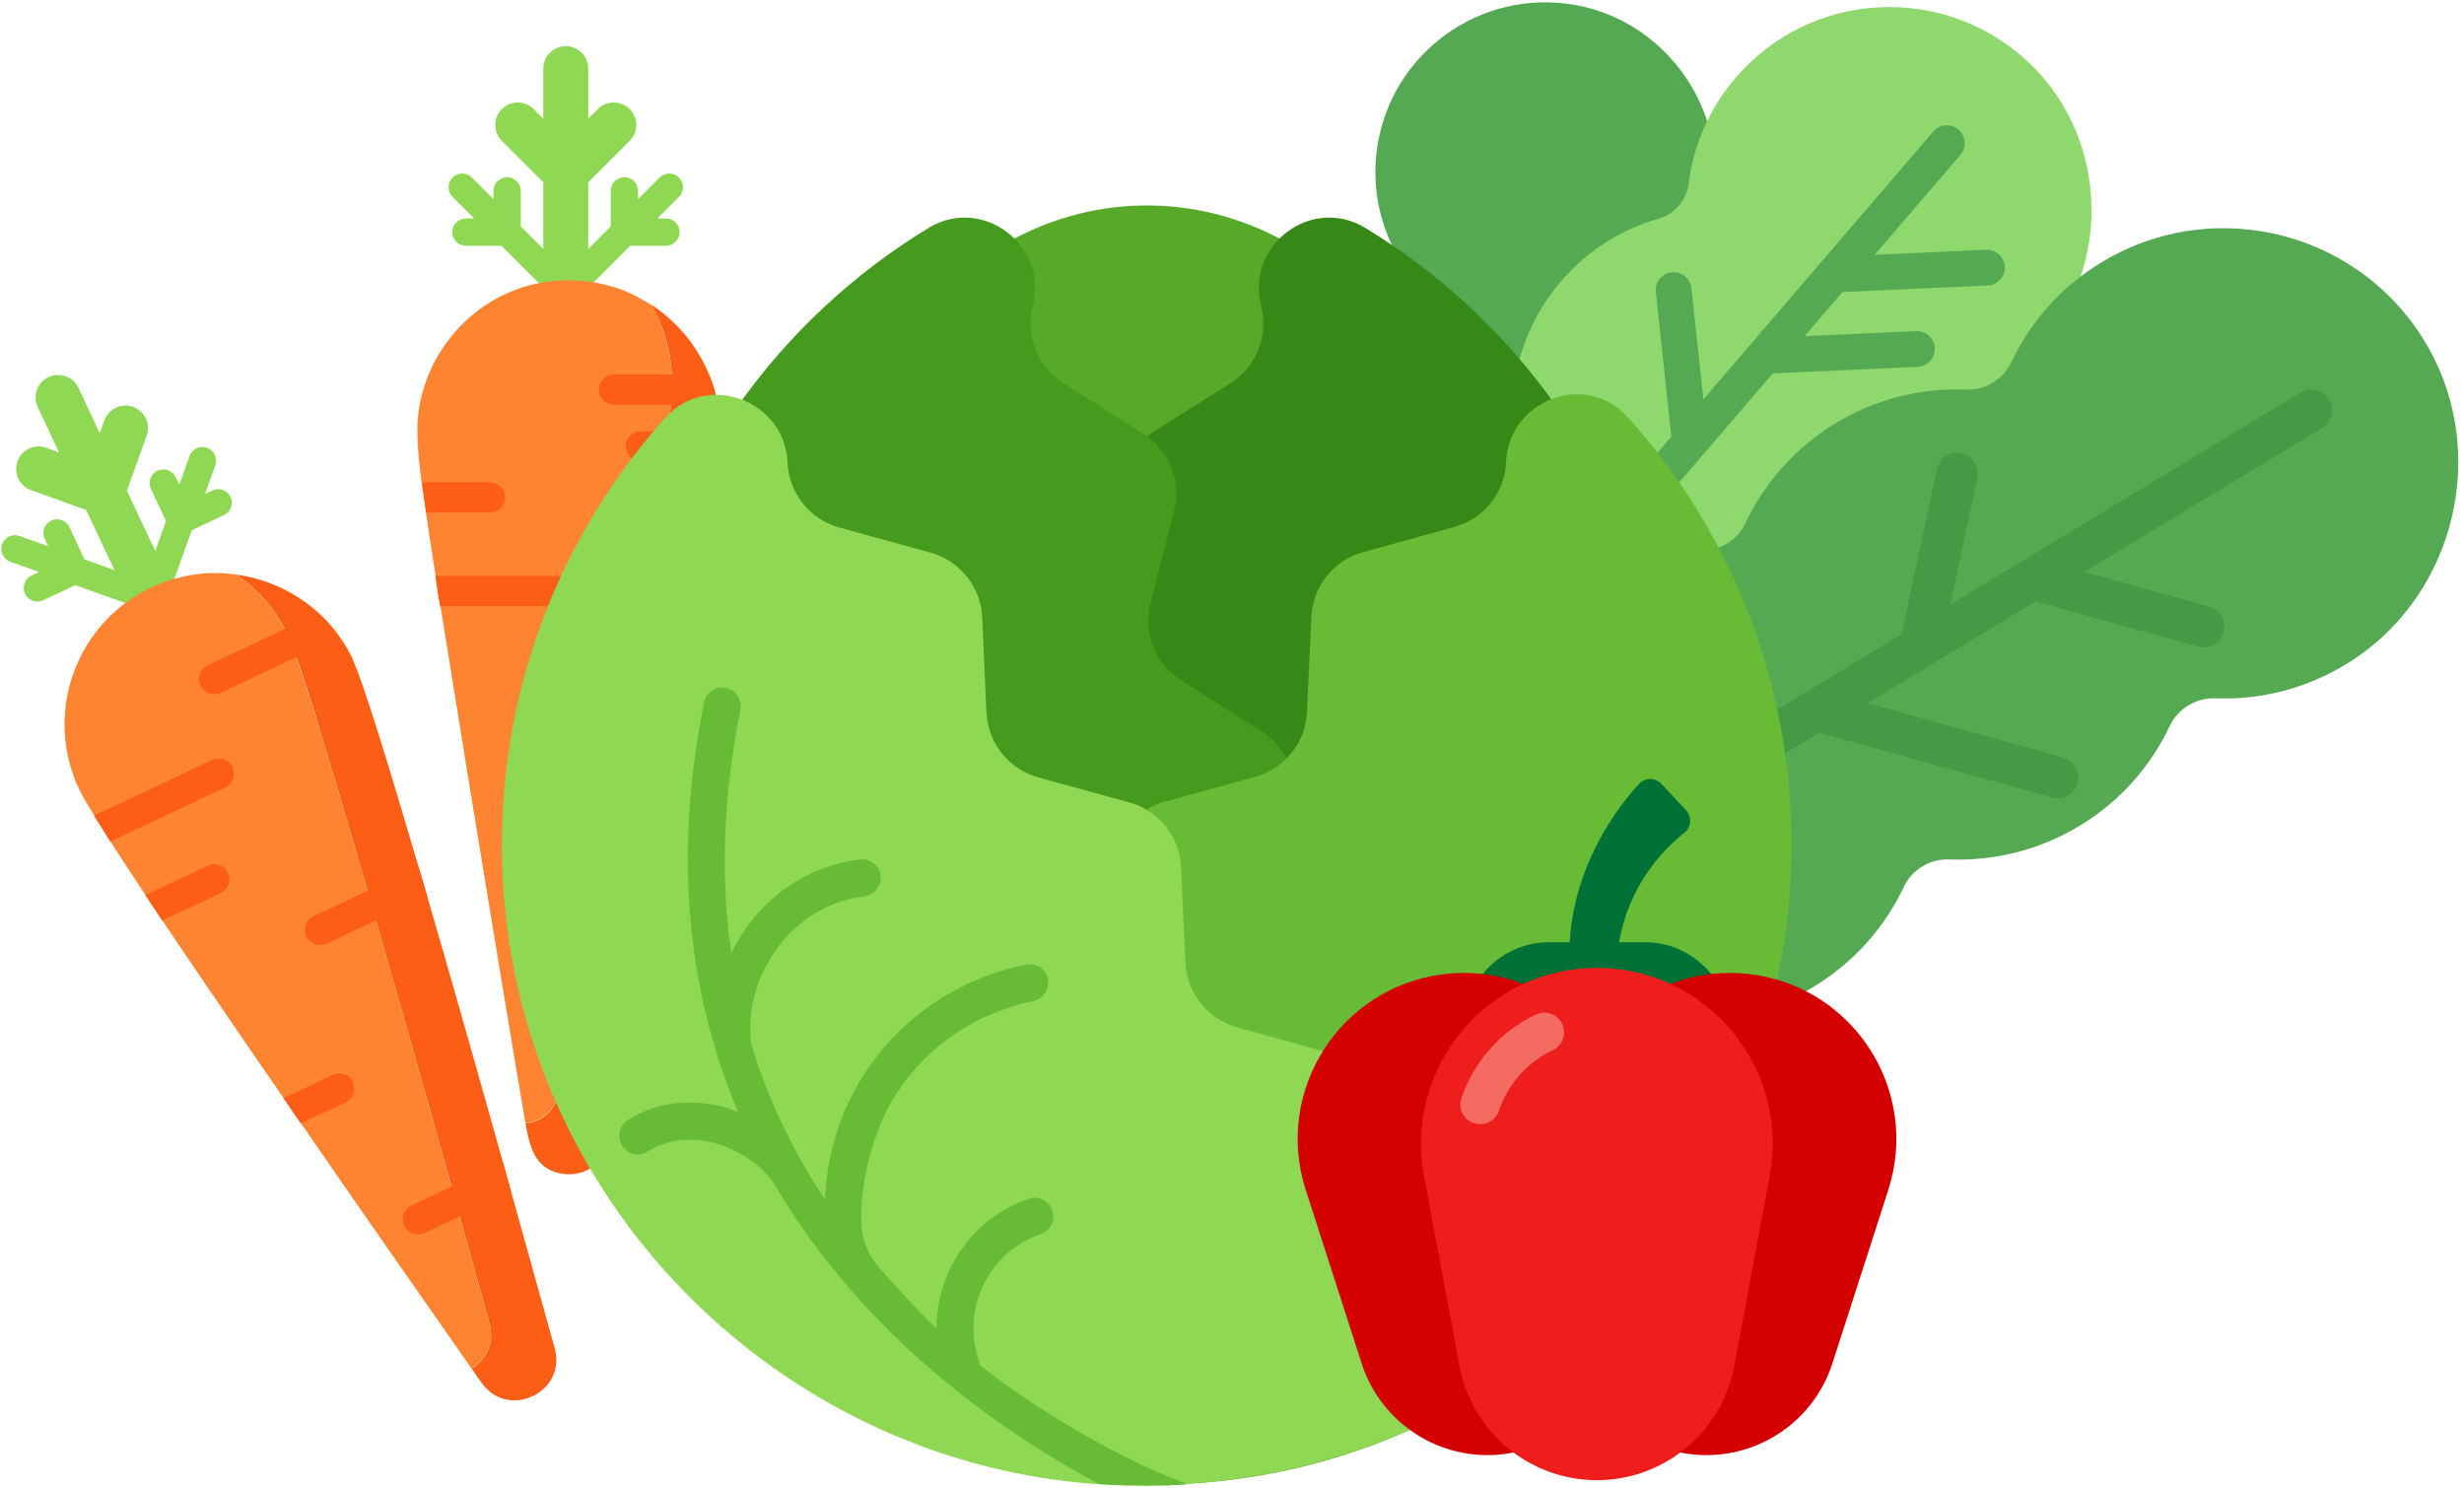 <svg width="351" height="212" viewBox="0 0 351 212" fill="none" xmlns="http://www.w3.org/2000/svg">
<path d="M238.344 40.467C241.565 36.797 243.738 32.134 244.243 26.853C245.442 14.457 236.659 2.884 224.394 0.712C210.817 -1.704 198.065 7.64 196.155 21.179C195.481 26.048 196.305 30.767 198.271 34.886C199.113 36.647 198.814 38.8 197.522 40.261C194.488 43.688 192.409 47.995 191.717 52.864C191.042 57.732 191.866 62.451 193.833 66.571C194.675 68.35 194.357 70.503 193.046 71.983C189.825 75.653 187.653 80.316 187.147 85.597C185.949 97.993 194.732 109.566 206.997 111.738C220.573 114.154 233.326 104.809 235.236 91.27C235.91 86.402 235.086 81.683 233.12 77.563C232.277 75.803 232.577 73.649 233.869 72.189C236.903 68.762 238.981 64.455 239.674 59.586C240.348 54.717 239.524 49.998 237.558 45.879C236.715 44.1 237.034 41.946 238.344 40.467Z" fill="#56A953"/>
<path d="M277.164 57.62C282.763 56.009 287.95 52.714 291.864 47.733C301.039 36.066 299.672 18.763 288.774 8.689C276.677 -2.472 257.857 -1.311 247.24 11.086C243.419 15.543 241.21 20.805 240.536 26.216C240.236 28.538 238.551 30.505 236.304 31.141C231.06 32.639 226.191 35.617 222.371 40.074C218.551 44.53 216.342 49.792 215.667 55.204C215.368 57.526 213.664 59.492 211.398 60.129C205.799 61.739 200.612 65.035 196.698 70.016C187.522 81.683 188.889 98.986 199.806 109.06C211.903 120.221 230.723 119.041 241.341 106.663C245.161 102.206 247.371 96.944 248.045 91.533C248.344 89.21 250.03 87.244 252.277 86.608C257.52 85.11 262.389 82.132 266.209 77.675C270.029 73.219 272.239 67.957 272.913 62.545C273.213 60.204 274.917 58.257 277.182 57.62H277.164Z" fill="#8FD86E"/>
<path d="M252.484 53.2L273.176 52.264C274.581 52.208 275.667 51.009 275.611 49.605C275.554 48.2 274.356 47.114 272.951 47.17L257.053 47.901L262.465 41.609L283.157 40.672C284.562 40.616 285.648 39.418 285.592 38.013C285.535 36.609 284.337 35.523 282.932 35.579L267.034 36.309L279.262 22.059C280.18 20.991 280.049 19.381 278.981 18.463C277.914 17.546 276.303 17.677 275.386 18.744L242.653 56.889L240.949 41.066C240.799 39.661 239.544 38.65 238.14 38.8C236.735 38.95 235.724 40.204 235.874 41.609L238.084 62.207L213.29 91.102L211.081 69.136C210.931 67.732 209.695 66.72 208.29 66.851C206.886 66.983 205.875 68.237 206.006 69.642L208.702 96.439L185.37 123.629C184.452 124.696 184.583 126.306 185.651 127.224C186.718 128.142 188.328 128.011 189.246 126.943L252.484 53.256V53.2Z" fill="#56A953"/>
<path d="M315.57 99.491C322.33 99.753 329.222 97.974 335.345 93.911C349.689 84.36 354.427 64.792 346.056 49.755C336.768 33.07 315.589 27.564 299.391 37.358C293.567 40.879 289.223 45.897 286.526 51.609C285.365 54.062 282.8 55.616 280.084 55.504C273.755 55.26 267.313 56.777 261.49 60.297C255.666 63.818 251.321 68.837 248.625 74.567C247.464 77.039 244.861 78.555 242.146 78.462C235.385 78.2 228.494 79.978 222.371 84.042C208.027 93.592 203.289 113.161 211.678 128.198C220.966 144.883 242.146 150.388 258.344 140.595C264.167 137.074 268.512 132.056 271.208 126.344C272.369 123.891 274.935 122.337 277.65 122.449C283.979 122.693 290.421 121.176 296.245 117.655C302.069 114.135 306.413 109.116 309.11 103.386C310.271 100.933 312.874 99.397 315.589 99.491H315.57Z" fill="#56A953"/>
<path d="M295.928 111.57C296.377 109.997 295.441 108.367 293.868 107.918L266.041 100.184L289.973 85.69L313.118 92.132C314.691 92.563 316.32 91.645 316.77 90.072C317.219 88.499 316.283 86.87 314.71 86.421L296.92 81.477L330.758 60.991C332.163 60.148 332.612 58.332 331.751 56.927C330.889 55.523 329.091 55.092 327.687 55.935L277.82 86.14L281.677 68.088C282.014 66.496 281.003 64.923 279.411 64.586C277.82 64.249 276.247 65.26 275.91 66.852L270.891 90.353L233.12 113.236L238.626 88.237C238.982 86.645 237.971 85.072 236.379 84.716C234.787 84.361 233.214 85.372 232.858 86.964L226.136 117.468L190.594 139.003C189.189 139.846 188.74 141.662 189.601 143.067C190.463 144.471 192.26 144.902 193.665 144.059L259.15 104.398L292.332 113.629C293.905 114.06 295.534 113.143 295.965 111.57H295.928Z" fill="#459B45"/>
<path d="M30.279 69.866L29.212 70.372L30.672 66.29C31.028 65.278 30.504 64.155 29.493 63.799C28.482 63.443 27.358 63.968 27.002 64.979L25.542 69.061L25.036 67.994C24.568 67.02 23.425 66.608 22.433 67.057C21.459 67.507 21.047 68.687 21.497 69.642L23.163 73.2L23.65 74.23L22.115 78.499L18.07 69.922L18.707 68.162L20.898 62.076C21.497 60.41 20.635 58.575 18.969 57.975C17.302 57.376 15.467 58.237 14.868 59.904L14.212 61.721L11.179 55.26C10.43 53.668 8.52 52.975 6.909 53.724C5.317 54.474 4.625 56.384 5.374 57.994L8.407 64.454L6.591 63.799C4.924 63.2 3.089 64.061 2.49 65.728C1.891 67.394 2.752 69.23 4.419 69.829L10.505 72.02L12.265 72.656L16.31 81.233L12.04 79.697L11.553 78.668L9.887 75.11C9.437 74.136 8.257 73.724 7.302 74.173C6.329 74.623 5.917 75.802 6.366 76.757L6.872 77.825L2.789 76.364C1.778 76.008 0.655 76.533 0.299 77.544C-0.057 78.555 0.467 79.679 1.479 80.034L5.561 81.495L4.494 82.001C3.52 82.45 3.108 83.63 3.557 84.585C4.007 85.559 5.186 85.971 6.141 85.521L9.699 83.855L10.729 83.368L18.669 86.214L19.062 87.019L16.384 94.491L20.055 95.802L21.422 92L27.414 104.697L33.219 101.963L27.227 89.266L31.028 90.633L32.339 86.963L24.867 84.285L24.474 83.48L27.32 75.54L28.351 75.053L31.908 73.387C32.882 72.937 33.294 71.758 32.845 70.803C32.377 69.829 31.216 69.417 30.242 69.866H30.279Z" fill="#8FD853"/>
<path d="M50.259 94.023C51.682 97.019 55.222 108.517 59.622 123.498C60.016 124.865 60.428 126.269 60.858 127.692C64.229 139.302 68.011 152.617 71.644 165.594C72.038 167.017 72.431 168.421 72.824 169.826C74.996 177.616 77.112 185.181 79.022 192.091C80.764 198.402 72.356 202.372 68.592 196.997C68.124 196.342 67.656 195.668 67.188 194.994C69.21 193.739 70.521 191.361 69.716 188.514C68.386 183.702 66.963 178.59 65.484 173.309C65.09 171.923 64.716 170.5 64.323 169.077C64.079 168.253 63.854 167.429 63.63 166.605C62.974 164.264 62.3 161.905 61.645 159.508C60.484 155.444 59.323 151.306 58.18 147.261C57.619 145.295 57.075 143.347 56.514 141.419C55.502 137.917 54.529 134.49 53.574 131.157C53.181 129.715 52.769 128.31 52.375 126.943C50.765 121.382 49.229 116.157 47.825 111.494C47.656 110.895 47.469 110.296 47.3 109.734C46.42 106.832 45.615 104.154 44.885 101.776C44.754 101.345 44.623 100.933 44.492 100.54C44.267 99.828 44.061 99.154 43.855 98.499C43.78 98.218 43.686 97.956 43.593 97.712C43.087 96.139 42.638 94.791 42.226 93.648C41.72 92.207 41.308 91.121 40.99 90.465C40.859 90.184 40.728 89.903 40.578 89.641C40.372 89.248 40.147 88.836 39.904 88.461C39.679 88.068 39.436 87.694 39.173 87.338C38.986 87.038 38.761 86.739 38.537 86.458C38.443 86.327 38.331 86.196 38.218 86.064C38.012 85.784 37.788 85.521 37.544 85.278C37.282 84.96 36.983 84.641 36.683 84.36C35.747 83.443 34.735 82.6 33.668 81.87C38.012 82.469 42.132 84.36 45.409 87.357C46.514 88.349 47.507 89.491 48.387 90.746C49.117 91.757 49.754 92.862 50.315 94.042L50.259 94.023Z" fill="#FC5E15"/>
<path d="M40.953 90.446C41.271 91.12 41.683 92.188 42.189 93.63C44.324 99.678 48.069 112.112 52.357 126.925C52.75 128.292 53.162 129.696 53.556 131.138C57.039 143.16 60.784 156.474 64.304 169.058C64.698 170.481 65.072 171.904 65.465 173.29C66.945 178.59 68.368 183.702 69.698 188.496C70.503 191.361 69.192 193.739 67.169 194.975C59.679 184.282 51.065 171.923 42.863 160.032C42.02 158.815 41.196 157.635 40.391 156.437C34.024 147.242 28.051 138.46 23.126 131.138C22.283 129.883 21.478 128.666 20.71 127.505C18.819 124.64 17.134 122.074 15.729 119.884C14.849 118.498 14.081 117.262 13.426 116.195C12.377 114.49 11.628 113.198 11.254 112.393C6.797 102.955 9.812 91.888 17.883 85.896C19.025 85.053 20.242 84.323 21.553 83.686C22.639 83.181 23.744 82.769 24.867 82.469C27.77 81.626 30.747 81.439 33.631 81.851C36.44 83.78 38.856 86.401 40.541 89.604C40.691 89.866 40.822 90.147 40.953 90.428V90.446Z" fill="#FE8431"/>
<path d="M33.126 109.303C33.631 110.371 33.163 111.681 32.096 112.187L15.71 119.902C14.83 118.516 14.063 117.281 13.407 116.213L30.242 108.273C31.309 107.768 32.62 108.236 33.126 109.303Z" fill="#FC5E15"/>
<path d="M32.469 124.359C32.974 125.426 32.525 126.718 31.458 127.224L23.125 131.156C22.282 129.902 21.477 128.685 20.709 127.524L29.623 123.329C30.69 122.823 31.982 123.292 32.488 124.359H32.469Z" fill="#FC5E15"/>
<path d="M59.624 123.498C60.017 124.865 60.429 126.269 60.86 127.692L46.516 134.452C45.448 134.958 44.137 134.49 43.632 133.423C43.126 132.355 43.594 131.044 44.662 130.539L59.624 123.479V123.498Z" fill="#FC5E15"/>
<path d="M50.26 154.171C50.766 155.238 50.298 156.549 49.23 157.055L42.863 160.051C42.021 158.834 41.197 157.654 40.392 156.455L47.414 153.141C48.481 152.635 49.773 153.085 50.279 154.171H50.26Z" fill="#FC5E15"/>
<path d="M71.646 165.612C72.039 167.035 72.433 168.44 72.826 169.844L60.467 175.668C59.399 176.174 58.089 175.706 57.583 174.638C57.077 173.571 57.545 172.26 58.613 171.754L71.646 165.612Z" fill="#FC5E15"/>
<path d="M48.332 90.746L31.46 98.704C30.392 99.21 29.082 98.742 28.576 97.674C28.07 96.607 28.539 95.296 29.606 94.791L45.355 87.375C46.459 88.368 47.452 89.51 48.332 90.765V90.746Z" fill="#FC5E15"/>
<path d="M94.827 31.122H93.647L96.719 28.052C97.486 27.284 97.486 26.048 96.719 25.299C95.951 24.531 94.715 24.531 93.966 25.299L90.895 28.37V27.19C90.895 26.123 90.015 25.243 88.947 25.243C87.88 25.243 87 26.123 87 27.19V32.265L83.798 35.467V25.973L85.127 24.643L89.696 20.074C90.951 18.82 90.951 16.797 89.696 15.543C88.442 14.288 86.419 14.288 85.165 15.543L83.798 16.91V9.775C83.798 7.996 82.356 6.573 80.595 6.573C78.835 6.573 77.393 8.015 77.393 9.775V16.91L76.026 15.543C74.772 14.288 72.749 14.288 71.495 15.543C70.24 16.797 70.24 18.82 71.495 20.074L76.064 24.643L77.393 25.973V35.467L74.191 32.265V27.19C74.191 26.123 73.311 25.243 72.244 25.243C71.176 25.243 70.296 26.123 70.296 27.19V28.37L67.225 25.299C66.457 24.531 65.221 24.531 64.472 25.299C63.705 26.067 63.705 27.302 64.472 28.052L67.543 31.122H66.364C65.296 31.122 64.416 32.003 64.416 33.07C64.416 34.137 65.296 35.017 66.364 35.017H71.438L77.412 40.991V41.89L71.794 47.508L74.547 50.261L77.412 47.395V61.44H83.816V47.395L86.681 50.261L89.434 47.508L83.816 41.89V40.991L89.79 35.017H94.865C95.932 35.017 96.812 34.137 96.812 33.07C96.812 32.003 95.951 31.122 94.865 31.122H94.827Z" fill="#8FD853"/>
<path d="M102.598 61.44C102.598 68.106 101.1 74.978 100.127 81.551C98.741 90.821 97.262 100.071 95.745 109.303C94.191 118.816 92.599 128.31 90.988 137.823C90.183 142.542 89.397 147.28 88.591 151.999C88.217 154.152 87.861 156.324 87.487 158.478C87.168 160.294 87.093 162.429 86.288 164.114C85.127 166.549 82.318 167.728 79.734 167.167C76.082 166.38 75.446 163.234 74.865 160.051C78.816 159.583 79.734 156.343 80.314 152.972C81.026 148.759 81.756 144.546 82.468 140.314C83.985 131.4 84.734 122.299 86.213 113.386C88.91 97.075 92.468 80.933 94.659 64.529C95.145 60.803 95.913 56.927 95.689 53.144C95.483 49.698 94.49 46.403 92.767 43.407C98.816 47.339 102.636 54.211 102.636 61.44H102.598Z" fill="#FC5E15"/>
<path d="M95.689 54.268C95.689 60.672 94.247 67.282 93.329 73.593C92.243 81.008 84.865 125.876 82.337 140.894C81.644 144.995 80.933 149.096 80.24 153.216C79.678 156.512 78.648 159.564 74.847 160.013C70.97 137.336 61.87 81.308 61.12 75.971C60.465 71.252 59.529 66.383 59.454 61.608C59.342 53.069 64.66 45.073 72.45 41.684C77.787 39.362 83.985 39.343 89.341 41.59C90.577 42.114 92.711 43.388 92.711 43.388C93.442 44.399 94.135 46.197 94.528 47.358C95.277 49.568 95.689 51.908 95.689 54.249V54.268Z" fill="#FE8431"/>
<path d="M71.964 70.859C71.964 72.057 70.99 73.031 69.792 73.031H60.709C60.56 72.02 60.428 71.065 60.316 70.185C60.241 69.679 60.185 69.192 60.129 68.724H69.792C70.99 68.724 71.964 69.698 71.964 70.878V70.859Z" fill="#FC5E15"/>
<path d="M81.345 84.192C81.345 85.391 80.39 86.364 79.21 86.364H62.675C62.506 85.391 62.357 84.417 62.225 83.499C62.151 83.012 62.076 82.525 62.02 82.039H79.21C80.39 82.039 81.345 82.994 81.345 84.192Z" fill="#FC5E15"/>
<path d="M91.419 135.351C91.157 136.793 90.932 138.254 90.689 139.677H77.019C75.839 139.677 74.865 138.703 74.865 137.524C74.865 136.344 75.839 135.37 77.019 135.37H91.419V135.351Z" fill="#FC5E15"/>
<path d="M102.243 57.676H87.468C86.27 57.676 85.296 56.721 85.296 55.522C85.296 54.324 86.27 53.35 87.468 53.35H101.007C101.569 54.717 102 56.178 102.243 57.676Z" fill="#FC5E15"/>
<path d="M102.599 61.44V61.496C102.599 62.358 102.486 63.818 102.28 65.766H91.307C90.109 65.766 89.135 64.792 89.135 63.593C89.135 62.395 90.109 61.44 91.307 61.44H102.599Z" fill="#FC5E15"/>
<path d="M178.571 106.717C199.131 98.33 209 74.865 200.613 54.305C192.227 33.745 168.762 23.876 148.202 32.263C127.642 40.649 117.773 64.114 126.159 84.674C134.545 105.234 158.011 115.103 178.571 106.717Z" fill="#56A929"/>
<path d="M236.828 93.742C245.199 138.235 218.907 182.897 175.912 197.091C159.902 202.39 143.629 203.027 128.442 199.844C119.547 197.99 117.3 186.38 124.978 181.53C128.648 179.208 130.408 174.807 129.341 170.612L125.989 157.411C124.921 153.216 126.682 148.797 130.333 146.493L141.775 139.246C145.445 136.924 147.187 132.524 146.119 128.31L142.749 115.09C141.681 110.895 143.441 106.476 147.093 104.154L158.535 96.907C162.205 94.585 163.946 90.184 162.879 85.971L159.527 72.75C158.46 68.556 160.22 64.136 163.872 61.815L175.313 54.568C178.983 52.245 180.725 47.845 179.658 43.632V43.557C177.429 34.905 186.867 27.827 194.489 32.471C215.724 45.392 231.735 66.945 236.772 93.686L236.828 93.742Z" fill="#368916"/>
<path d="M89.959 93.742C81.589 138.235 107.88 182.897 150.875 197.091C166.886 202.39 183.159 203.027 198.346 199.844C207.241 197.99 209.488 186.38 201.81 181.53C198.14 179.208 196.379 174.807 197.447 170.612L200.799 157.411C201.866 153.216 200.106 148.797 196.454 146.493L184.994 139.246C181.324 136.924 179.582 132.524 180.65 128.31L184.02 115.09C185.088 110.895 183.327 106.476 179.676 104.154L168.234 96.907C164.564 94.585 162.822 90.184 163.89 85.971L167.242 72.75C168.309 68.556 166.549 64.136 162.897 61.815L151.456 54.568C147.785 52.245 146.044 47.845 147.111 43.632V43.557C149.34 34.905 139.902 27.827 132.28 32.471C111.045 45.392 95.034 66.945 89.997 93.686L89.959 93.742Z" fill="#459B1E"/>
<path d="M254.655 130.333C249.861 174.489 213.084 209.075 169.002 211.416C168.141 211.491 167.261 211.51 166.4 211.547C166.175 211.547 165.913 211.585 165.669 211.547C164.115 211.585 162.561 211.585 161.006 211.547C159.415 211.472 157.842 211.379 156.287 211.248C143.235 210.18 130.97 206.36 120.165 200.405C112.824 196.398 113.255 186.099 120.202 182.653C120.802 182.297 121.457 182.054 122.15 181.867C122.356 181.829 122.506 181.773 122.674 181.661C123.498 181.436 124.228 181.061 124.921 180.631C127.599 178.908 129.322 175.968 129.472 172.672L129.509 171.848V171.717L130.127 159.096C130.333 154.77 133.273 151.062 137.468 149.92L150.52 146.287C154.677 145.126 157.654 141.437 157.86 137.093L158.46 123.479C158.628 120.071 160.501 117.037 163.31 115.352C164.077 114.865 164.901 114.49 165.782 114.266L178.834 110.67C180.556 110.202 182.036 109.322 183.159 108.124C184.714 106.644 185.744 104.715 186.043 102.581C186.118 102.225 186.137 101.85 186.174 101.495L186.811 87.881C187.017 83.555 189.957 79.829 194.152 78.668L202.934 76.252L207.204 75.072C211.361 73.911 214.338 70.222 214.544 65.878V65.784C214.75 61.421 217.522 58.219 220.986 56.871C224.563 55.485 228.926 56.103 231.959 59.511C248.551 78.012 257.595 103.292 254.655 130.351V130.333Z" fill="#68BB35"/>
<path d="M248.495 141.812C244.356 140.183 239.824 140.239 235.723 141.98C235.386 142.13 235.068 142.299 234.768 142.449C234.974 141.625 235.162 140.782 235.33 139.958C235.33 139.939 235.349 139.921 235.349 139.883C235.349 139.827 235.349 139.752 235.368 139.696C237.109 131.325 237.69 122.168 236.604 112.206V112.15C235.761 105.727 240.461 99.791 246.959 98.948C248.401 98.761 249.431 97.431 249.225 95.989C249.038 94.547 247.689 93.518 246.266 93.724C241.397 94.36 237.296 96.982 234.6 100.633C233.102 94.154 230.892 87.357 227.84 80.297C227.259 78.968 225.705 78.35 224.357 78.911C223.027 79.492 222.409 81.046 222.971 82.394C229.169 96.739 231.772 109.772 231.96 121.475C228.477 116.026 223.177 112.356 216.997 111.157C215.556 110.877 214.17 111.813 213.908 113.255C213.627 114.697 214.563 116.082 216.005 116.345C220.818 117.281 224.937 120.165 227.634 124.453C230.237 128.629 231.323 133.928 230.405 138.834C229.338 144.078 227.821 148.984 225.948 153.534C224.413 148.909 221.716 144.733 217.99 141.362C212.297 136.232 204.957 133.61 197.298 134.003C195.837 134.078 194.713 135.314 194.788 136.775C194.863 138.235 196.155 139.396 197.56 139.284C203.814 138.984 209.807 141.1 214.432 145.276C219.076 149.452 221.791 155.201 222.11 161.455C222.11 161.474 222.11 161.493 222.11 161.53C209.47 184.994 188.965 197.334 187.429 198.233C186.174 198.964 185.744 200.593 186.474 201.847C186.961 202.69 187.841 203.158 188.759 203.158C189.208 203.158 189.676 203.046 190.088 202.802C190.538 202.54 218.964 185.481 231.398 153.085C231.398 153.085 231.398 153.048 231.416 153.048C232.54 150.22 234.825 147.973 237.671 146.756C240.517 145.538 243.663 145.501 246.528 146.643C247.858 147.168 249.356 146.512 249.88 145.183C250.405 143.853 249.749 142.355 248.42 141.831L248.495 141.812Z" fill="#68BB35"/>
<path d="M207.26 200.536C195.987 206.716 182.541 210.555 168.928 211.435C167.86 211.529 166.812 211.603 165.725 211.641C164.171 211.678 162.617 211.678 161.063 211.641C160.838 211.678 160.576 211.641 160.332 211.641C159.078 211.603 157.823 211.547 156.568 211.472C112.974 208.57 76.796 174.17 72.039 130.408C69.099 103.348 78.181 78.068 94.735 59.567C97.769 56.159 102.132 55.541 105.746 56.964C109.21 58.294 111.963 61.496 112.188 65.859V65.953C112.394 70.278 115.334 73.986 119.528 75.147L123.798 76.327L132.58 78.743C136.738 79.904 139.715 83.63 139.921 87.956L140.52 101.57C140.558 101.925 140.595 102.3 140.651 102.656C140.988 104.809 142 106.757 143.535 108.236C144.696 109.397 146.175 110.277 147.861 110.745L160.913 114.341C161.812 114.565 162.636 114.94 163.385 115.427C166.231 117.112 168.085 120.146 168.235 123.554L168.871 137.168C169.077 141.493 172.017 145.201 176.212 146.362L189.264 149.995C193.421 151.156 196.399 154.845 196.605 159.189L197.204 172.167L197.241 172.766C197.447 176.904 200.144 180.5 204.039 181.754C204.207 181.848 204.395 181.923 204.563 181.96C205.256 182.166 205.912 182.391 206.511 182.728C208.102 183.514 209.395 184.675 210.237 186.061C213.252 190.612 212.915 197.465 207.26 200.536Z" fill="#8FD853"/>
<path d="M168.946 211.435C168.815 211.341 168.684 211.266 168.515 211.21C167.523 210.854 159.733 207.896 149.883 201.697C146.606 199.675 143.142 197.278 139.565 194.488L139.528 194.45C139.509 194.263 139.528 194.076 139.453 193.889C138.217 190.293 138.441 186.436 140.108 183.028C141.775 179.619 144.658 177.054 148.254 175.818C149.64 175.331 150.37 173.833 149.902 172.447C149.434 171.062 147.936 170.331 146.531 170.799C138.441 173.59 133.385 181.192 133.404 189.301H133.385V189.245C133.254 189.113 133.086 188.982 132.917 188.814C131.213 187.26 127.524 183.196 125.277 180.668C123.723 178.927 122.786 176.698 122.693 174.357C122.468 168.74 124.322 160.875 127.786 155.65C132.243 148.909 139.153 144.283 147.205 142.617C148.628 142.317 149.546 140.931 149.265 139.49C148.984 138.048 147.561 137.13 146.138 137.43C129.415 140.875 118.086 154.807 117.543 170.931C117.318 170.593 117.075 170.256 116.85 169.901C116.083 168.683 115.333 167.447 114.566 166.174C114.229 165.575 113.91 164.957 113.536 164.32C111.083 159.789 108.948 154.901 107.263 149.62V149.545C107.169 149.283 107.094 148.984 107.019 148.721C106.401 143.74 107.899 138.853 110.895 134.864C113.892 130.857 118.255 128.31 123.161 127.692C124.603 127.505 125.633 126.194 125.446 124.733C125.258 123.292 123.947 122.262 122.487 122.449C116.157 123.254 110.521 126.531 106.663 131.7C105.69 132.992 104.866 134.377 104.173 135.819C102.693 125.52 102.881 113.966 105.484 101.12C105.746 99.697 104.828 98.311 103.405 98.011C101.982 97.712 100.596 98.648 100.296 100.053C96.439 119.228 97.694 135.632 101.944 149.583C102.075 150.088 102.244 150.538 102.375 151.006C103.199 153.515 104.098 155.968 105.109 158.347C105.109 158.365 105.128 158.403 105.147 158.422C104.416 158.141 103.667 157.878 102.881 157.673C98.031 156.437 93.124 157.148 89.398 159.62C88.181 160.425 87.844 162.073 88.649 163.29C89.454 164.507 91.102 164.845 92.319 164.039C94.81 162.391 98.199 161.942 101.57 162.803C104.978 163.665 108.517 165.987 110.296 168.646C110.895 169.713 111.513 170.762 112.188 171.754C113.798 174.339 115.521 176.754 117.318 179.058C117.712 179.563 118.086 180.05 118.479 180.518C119.079 181.286 119.678 181.998 120.296 182.728C120.82 183.346 121.363 183.983 121.906 184.582C127.955 191.398 134.49 197.016 140.632 201.473C146.456 205.705 151.943 208.982 156.362 211.322C156.437 211.36 156.531 211.397 156.587 211.454C157.842 211.528 159.096 211.585 160.351 211.622C160.576 211.622 160.838 211.66 161.081 211.622C162.635 211.66 164.19 211.66 165.744 211.622C165.969 211.66 166.231 211.622 166.474 211.622C167.336 211.585 168.216 211.547 169.077 211.491C169.04 211.454 168.984 211.435 168.946 211.435Z" fill="#68BB35"/>
<path d="M240.191 115.446L236.67 111.682C236.258 111.232 235.678 110.989 235.078 110.989C234.479 110.989 233.899 111.232 233.487 111.682C231.577 113.704 222.12 124.546 223.749 139.396C223.88 140.501 224.817 141.344 225.921 141.344H228.075C228.655 141.306 229.217 141.063 229.61 140.651C230.022 140.239 230.247 139.677 230.228 139.096C230.172 135.22 231.015 131.325 232.663 127.823C234.329 124.266 236.839 121.101 239.929 118.666C240.415 118.292 240.715 117.711 240.752 117.112C240.79 116.494 240.584 115.895 240.172 115.446H240.191Z" fill="#007136"/>
<path d="M234.331 158.515H220.642C213.957 158.515 208.508 153.047 208.508 146.381C208.508 139.714 213.976 134.246 220.642 134.246H234.331C241.016 134.246 246.465 139.714 246.465 146.381C246.465 153.047 240.997 158.515 234.331 158.515Z" fill="#007136"/>
<path d="M214.275 207.166C223.263 206.024 230.154 198.627 230.66 189.582L232.139 163.609C232.982 148.834 220.192 136.925 205.511 138.816C190.83 140.707 181.467 155.445 185.998 169.527L193.976 194.282C196.766 202.896 205.286 208.308 214.275 207.166Z" fill="#D40000"/>
<path d="M240.716 207.166C231.727 206.024 224.836 198.627 224.33 189.582L222.851 163.609C222.008 148.834 234.798 136.925 249.479 138.816C264.161 140.707 273.524 155.445 268.992 169.527L261.015 194.282C258.224 202.896 249.704 208.308 240.716 207.166Z" fill="#D40000"/>
<path d="M227.495 210.892C217.908 210.892 209.668 204.057 207.908 194.619L202.852 167.541C199.987 152.13 211.803 137.898 227.477 137.898C243.15 137.898 254.966 152.13 252.101 167.541L247.045 194.619C245.285 204.057 237.064 210.892 227.477 210.892H227.495Z" fill="#EE1E1D"/>
<path d="M210.847 160.164C210.548 160.164 210.248 160.126 209.949 160.014C208.469 159.527 207.683 157.916 208.188 156.456C208.994 154.078 210.211 151.887 211.84 149.939C213.75 147.636 216.091 145.819 218.787 144.546C220.192 143.872 221.858 144.471 222.533 145.876C223.188 147.28 222.607 148.947 221.203 149.621C219.255 150.538 217.551 151.868 216.166 153.535C214.986 154.939 214.106 156.531 213.525 158.254C213.132 159.415 212.046 160.164 210.866 160.164H210.847Z" fill="#F46B62"/>
</svg>
